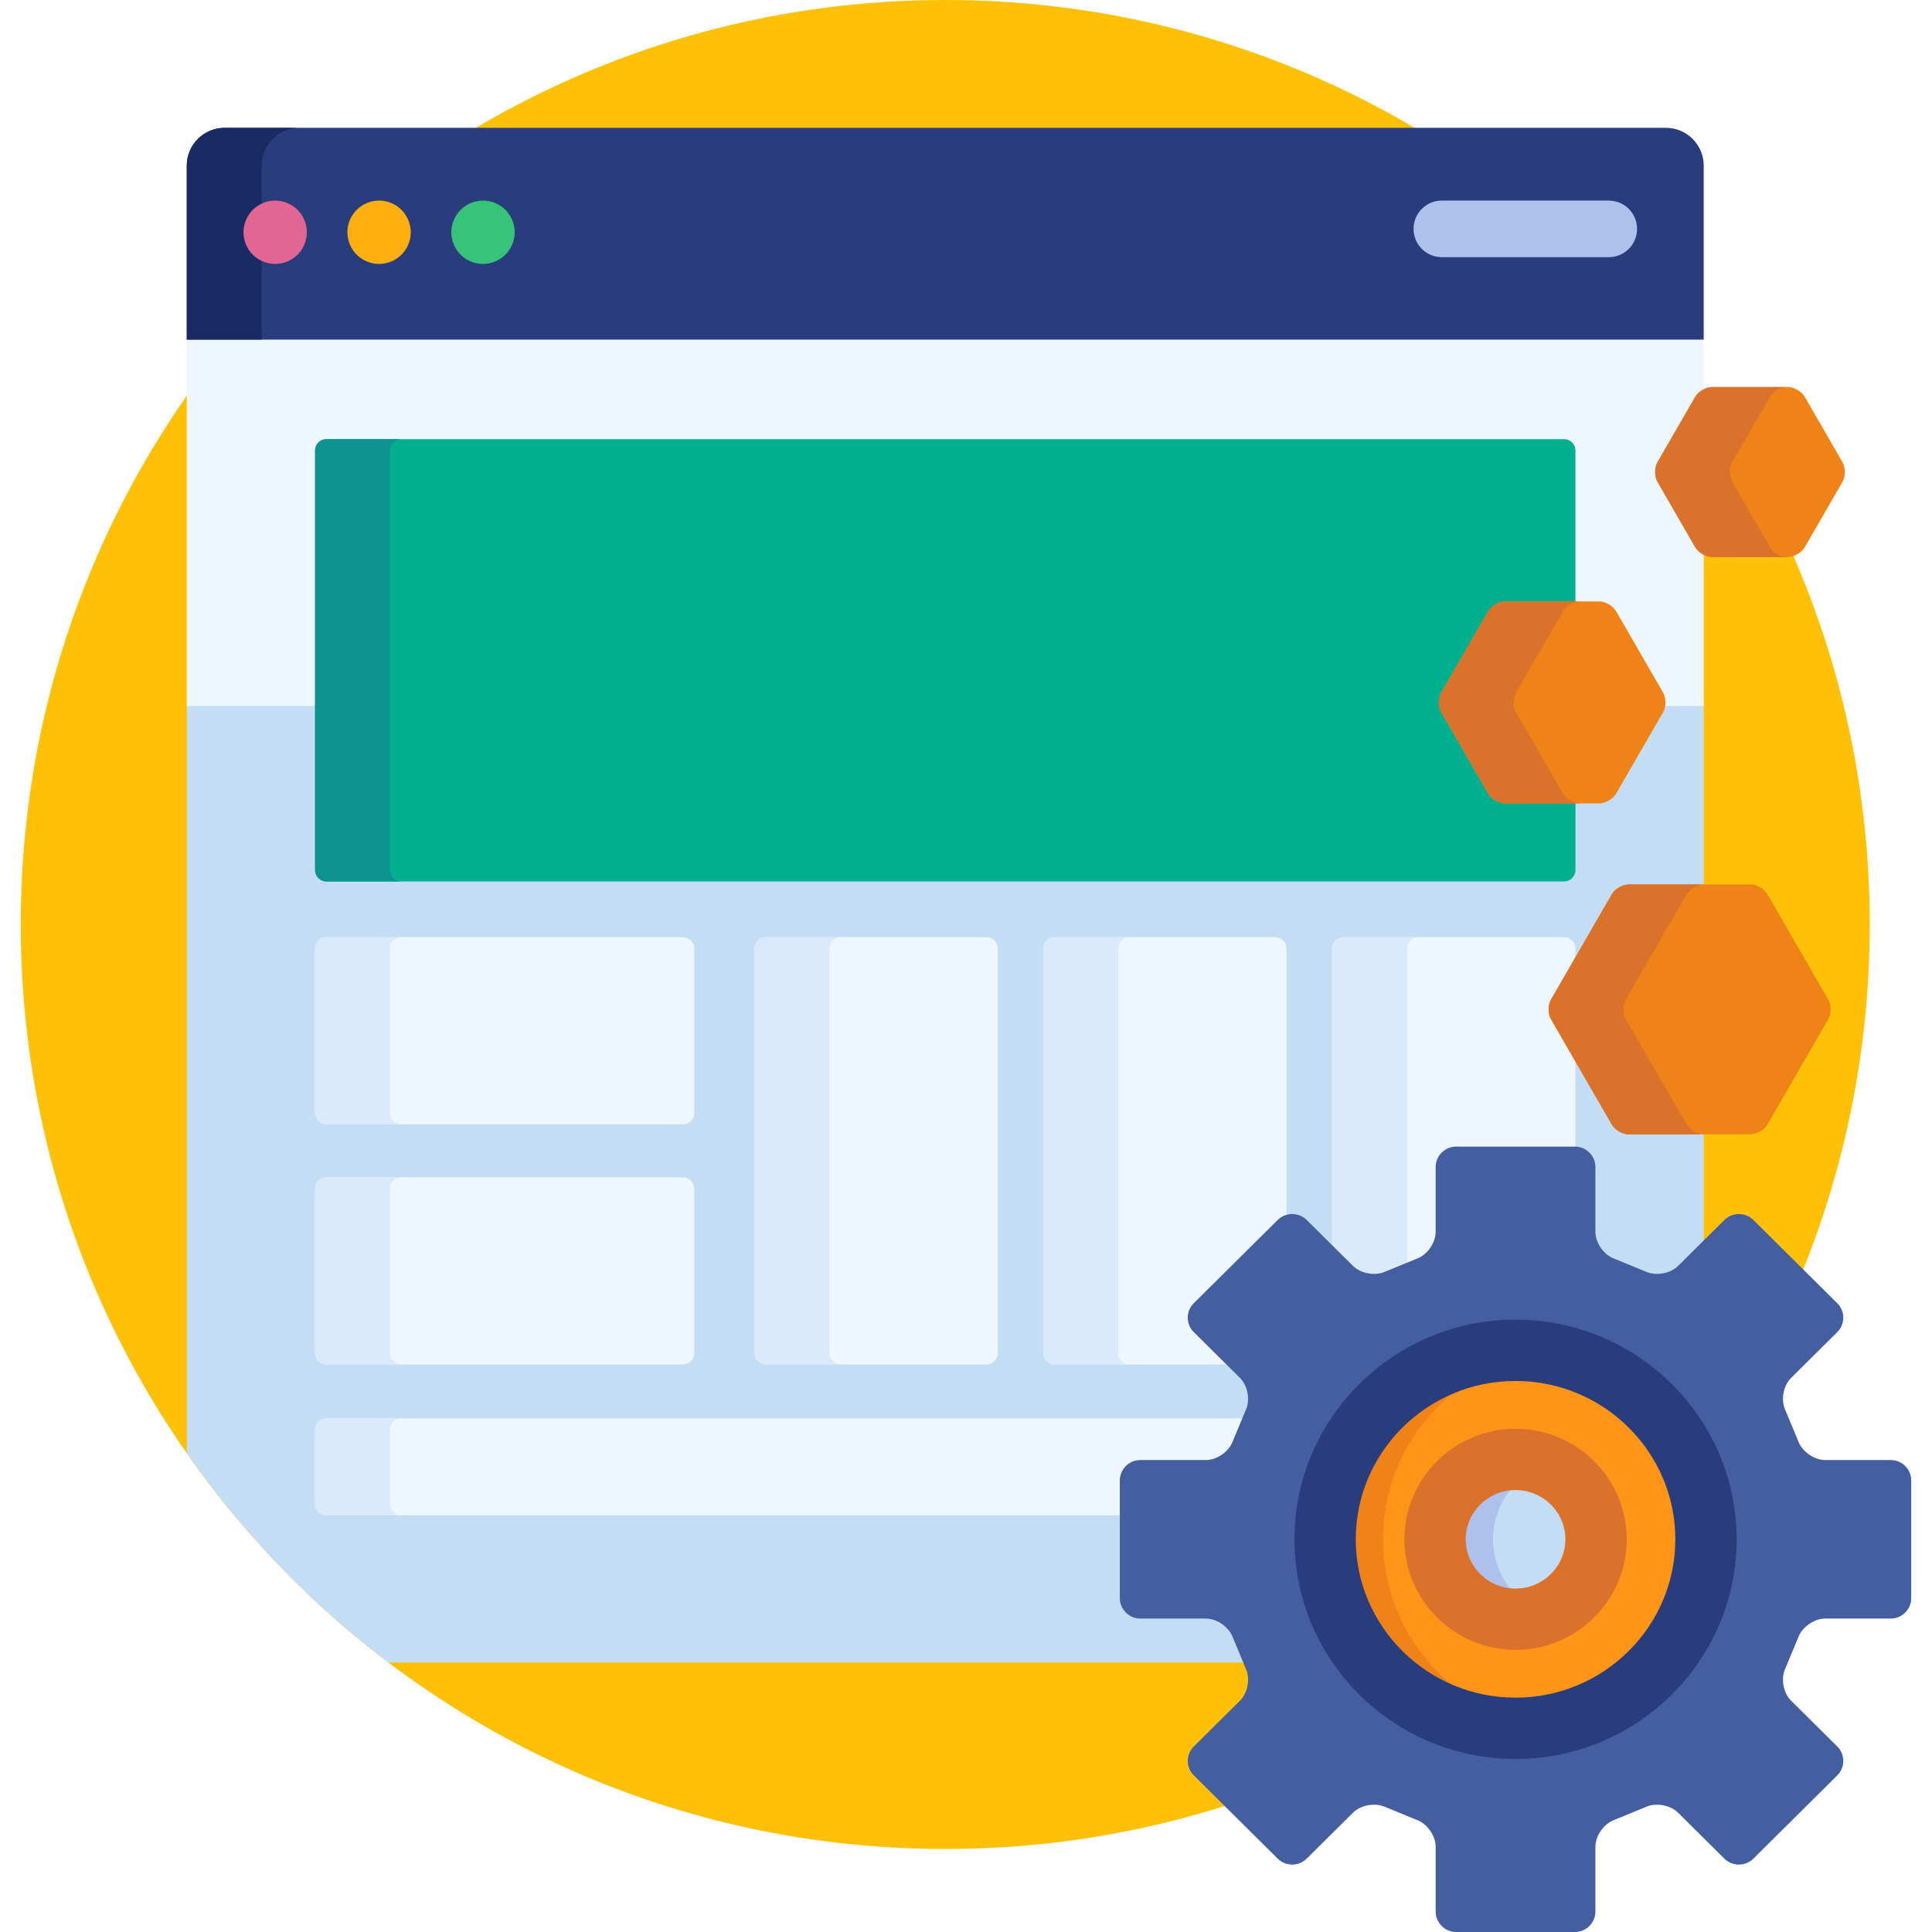 <svg width="512" height="512" viewBox="0 0 512 512" fill="none" xmlns="http://www.w3.org/2000/svg">
<path d="M250.5 490C385.81 490 495.5 380.31 495.5 245C495.5 109.69 385.81 0 250.5 0C115.19 0 5.5 109.69 5.5 245C5.5 380.31 115.19 490 250.5 490Z" fill="#FFC107"/>
<path d="M327.683 433.668C326.595 430.532 322.946 427.936 319.569 427.936H302.184C299.749 427.936 297.767 425.955 297.767 423.52V392.344C297.767 389.909 299.748 387.927 302.184 387.927H319.565C322.944 387.927 326.595 385.33 327.704 382.139L330.993 374.238C332.466 371.264 331.731 366.857 329.328 364.474L317.062 352.302C316.23 351.476 315.772 350.373 315.772 349.197C315.772 348.02 316.23 346.918 317.062 346.09L339.309 324.018C340.143 323.191 341.258 322.735 342.449 322.735C343.64 322.735 344.756 323.191 345.59 324.018L357.854 336.189C359.373 337.697 361.723 338.597 364.14 338.597C365.437 338.597 366.673 338.328 367.713 337.823L375.722 334.543C378.865 333.468 381.467 329.827 381.467 326.447V309.281C381.467 306.846 383.448 304.865 385.883 304.865H417.381C419.817 304.865 421.798 306.847 421.798 309.281V326.447C421.798 329.827 424.4 333.468 427.598 334.563L435.614 337.85C436.596 338.33 437.829 338.597 439.125 338.597C441.543 338.597 443.893 337.697 445.413 336.189L451.5 330.149V299.618H431.65C430.36 299.618 428.661 298.638 428.016 297.52L411.896 269.599C411.25 268.481 411.25 266.521 411.895 265.404L428.016 237.482C428.661 236.365 430.359 235.384 431.65 235.384H451.502V186.088H440.355C440.364 186.878 440.206 187.674 439.874 188.247L427.42 209.815C426.775 210.932 425.077 211.913 423.786 211.913H416.501V230.588C416.501 231.691 415.604 232.588 414.501 232.588H86.498C85.395 232.588 84.498 231.691 84.498 230.588V186.088H49.498V385.091C64.295 406.282 82.352 425.026 102.951 440.589H330.561L327.683 433.668Z" fill="#C3DDF4"/>
<path d="M297.768 392.345C297.768 389.91 299.749 387.928 302.185 387.928H319.566C322.945 387.928 326.596 385.331 327.705 382.14L330.319 375.862H86.498C84.848 375.862 83.498 377.212 83.498 378.862V398.581C83.498 400.231 84.848 401.581 86.498 401.581H297.768V392.345V392.345Z" fill="#EEF6FF"/>
<path d="M450.125 144.523L440.118 127.19C439.472 126.073 439.472 124.112 440.117 122.995L450.125 105.661C450.415 105.16 450.92 104.692 451.502 104.322V89H49.498V187.089H84.498V119.374C84.498 118.271 85.395 117.374 86.498 117.374H414.502C415.605 117.374 416.502 118.271 416.502 119.374V160.386H423.787C425.077 160.386 426.776 161.366 427.421 162.484L439.874 184.053C440.331 184.843 440.457 186.052 440.269 187.089H451.502V145.862C450.921 145.492 450.415 145.024 450.125 144.523Z" fill="#EEF6FF"/>
<path d="M441.502 33.875H59.498C53.998 33.875 49.498 38.375 49.498 43.875V90H451.502V43.875C451.502 38.375 447.002 33.875 441.502 33.875Z" fill="#293D7C"/>
<path d="M79.34 33.875H59.498C53.998 33.875 49.498 38.375 49.498 43.875V90H69.34V43.875C69.34 38.375 73.84 33.875 79.34 33.875Z" fill="#1A2B63"/>
<path d="M72.924 69.948C70.707 69.948 68.546 69.052 66.98 67.496C65.423 65.929 64.528 63.768 64.528 61.552C64.528 59.346 65.424 57.186 66.98 55.618C68.546 54.051 70.708 53.155 72.924 53.155C75.129 53.155 77.301 54.051 78.857 55.618C80.424 57.185 81.321 59.346 81.321 61.552C81.321 63.769 80.424 65.929 78.857 67.496C77.301 69.052 75.129 69.948 72.924 69.948Z" fill="#E26693"/>
<path d="M100.458 69.948C98.252 69.948 96.08 69.052 94.523 67.484C92.957 65.928 92.061 63.768 92.061 61.551C92.061 59.345 92.957 57.185 94.523 55.617C96.091 54.05 98.252 53.154 100.458 53.154C102.674 53.154 104.834 54.05 106.403 55.617C107.959 57.184 108.854 59.345 108.854 61.551C108.854 63.756 107.959 65.928 106.403 67.484C104.834 69.052 102.674 69.948 100.458 69.948Z" fill="#FFAF10"/>
<path d="M128.004 69.948C125.787 69.948 123.626 69.052 122.07 67.496C120.503 65.929 119.607 63.768 119.607 61.552C119.607 59.346 120.503 57.186 122.07 55.618C123.626 54.051 125.787 53.155 128.004 53.155C130.209 53.155 132.381 54.051 133.937 55.618C135.504 57.185 136.401 59.346 136.401 61.552C136.401 63.769 135.505 65.929 133.937 67.496C132.37 69.052 130.209 69.948 128.004 69.948Z" fill="#37C47A"/>
<path d="M398.881 211.914C397.591 211.914 395.892 210.934 395.247 209.816L382.795 188.248C382.149 187.131 382.149 185.17 382.795 184.053L395.248 162.484C395.893 161.367 397.591 160.386 398.882 160.386H417.503V119.374C417.503 117.724 416.153 116.374 414.503 116.374H86.498C84.848 116.374 83.498 117.724 83.498 119.374V230.589C83.498 232.239 84.848 233.589 86.498 233.589H414.502C416.152 233.589 417.502 232.239 417.502 230.589V211.914H398.881Z" fill="#02AF8E"/>
<path d="M103.34 230.589V119.374C103.34 117.724 104.69 116.374 106.34 116.374H86.498C84.848 116.374 83.498 117.724 83.498 119.374V230.589C83.498 232.239 84.848 233.589 86.498 233.589H106.34C104.69 233.589 103.34 232.239 103.34 230.589Z" fill="#0F9390"/>
<path d="M184 294.973C184 296.623 182.65 297.973 181 297.973H86.498C84.848 297.973 83.498 296.623 83.498 294.973V251.373C83.498 249.723 84.848 248.373 86.498 248.373H181C182.65 248.373 184 249.723 184 251.373V294.973Z" fill="#EEF6FF"/>
<path d="M264.427 358.592C264.427 360.242 263.077 361.592 261.427 361.592H202.945C201.295 361.592 199.945 360.242 199.945 358.592V251.372C199.945 249.722 201.295 248.372 202.945 248.372H261.427C263.077 248.372 264.427 249.722 264.427 251.372V358.592Z" fill="#EEF6FF"/>
<path d="M317.063 352.303C316.231 351.477 315.773 350.374 315.773 349.198C315.773 348.021 316.231 346.919 317.063 346.091L339.31 324.019C339.782 323.551 340.35 323.217 340.965 323.002V251.372C340.965 249.722 339.615 248.372 337.965 248.372H279.483C277.833 248.372 276.483 249.722 276.483 251.372V358.592C276.483 360.242 277.833 361.592 279.483 361.592H326.424L317.063 352.303Z" fill="#EEF6FF"/>
<path d="M357.855 336.19C359.374 337.698 361.724 338.598 364.141 338.598C365.438 338.598 366.674 338.329 367.714 337.824L375.723 334.544C378.866 333.469 381.468 329.828 381.468 326.448V309.282C381.468 306.847 383.449 304.866 385.884 304.866H417.382C417.423 304.866 417.461 304.877 417.502 304.878V279.31L411.896 269.6C411.25 268.482 411.25 266.522 411.895 265.405L417.502 255.695V251.373C417.502 249.723 416.152 248.373 414.502 248.373H356.02C354.37 248.373 353.02 249.723 353.02 251.373V331.391L357.855 336.19Z" fill="#EEF6FF"/>
<path d="M184 358.592C184 360.242 182.65 361.592 181 361.592H86.498C84.848 361.592 83.498 360.242 83.498 358.592V314.992C83.498 313.342 84.848 311.992 86.498 311.992H181C182.65 311.992 184 313.342 184 314.992V358.592Z" fill="#EEF6FF"/>
<path d="M103.34 398.58V378.861C103.34 377.211 104.69 375.861 106.34 375.861H86.498C84.848 375.861 83.498 377.211 83.498 378.861V398.58C83.498 400.23 84.848 401.58 86.498 401.58H106.34C104.69 401.58 103.34 400.23 103.34 398.58Z" fill="#D9EAFC"/>
<path d="M103.34 294.973V251.373C103.34 249.723 104.69 248.373 106.34 248.373H86.498C84.848 248.373 83.498 249.723 83.498 251.373V294.973C83.498 296.623 84.848 297.973 86.498 297.973H106.34C104.69 297.973 103.34 296.623 103.34 294.973Z" fill="#D9EAFC"/>
<path d="M219.787 358.592V251.372C219.787 249.722 221.137 248.372 222.787 248.372H202.945C201.295 248.372 199.945 249.722 199.945 251.372V358.592C199.945 360.242 201.295 361.592 202.945 361.592H222.787C221.137 361.592 219.787 360.242 219.787 358.592Z" fill="#D9EAFC"/>
<path d="M296.325 358.592V251.372C296.325 249.722 297.675 248.372 299.325 248.372H279.483C277.833 248.372 276.483 249.722 276.483 251.372V358.592C276.483 360.242 277.833 361.592 279.483 361.592H299.325C297.675 361.592 296.325 360.242 296.325 358.592Z" fill="#D9EAFC"/>
<path d="M357.855 336.19C359.374 337.698 361.724 338.598 364.141 338.598C365.438 338.598 366.674 338.329 367.714 337.824L372.862 335.716V251.373C372.862 249.723 374.212 248.373 375.862 248.373H356.02C354.37 248.373 353.02 249.723 353.02 251.373V331.391L357.855 336.19Z" fill="#D9EAFC"/>
<path d="M103.34 358.592V314.992C103.34 313.342 104.69 311.992 106.34 311.992H86.498C84.848 311.992 83.498 313.342 83.498 314.992V358.592C83.498 360.242 84.848 361.592 86.498 361.592H106.34C104.69 361.592 103.34 360.242 103.34 358.592Z" fill="#D9EAFC"/>
<path d="M426.34 68.155H382.105C377.963 68.155 374.605 64.798 374.605 60.655C374.605 56.512 377.963 53.155 382.105 53.155H426.34C430.482 53.155 433.84 56.512 433.84 60.655C433.84 64.798 430.482 68.155 426.34 68.155Z" fill="#AEC1ED"/>
<path d="M380.468 506.584C380.468 509.562 382.905 512 385.884 512H417.382C420.361 512 422.799 509.562 422.799 506.584V489.42C422.799 486.441 425.105 483.214 427.923 482.248L435.995 478.941C438.675 477.636 442.596 478.287 444.71 480.386L456.975 492.558C459.089 494.655 462.549 494.655 464.664 492.558L486.907 470.483C489.021 468.385 489.021 464.952 486.907 462.852L474.642 450.679C472.528 448.581 471.877 444.678 473.197 442.007L476.508 434.051C477.486 431.238 480.722 428.934 483.702 428.936H501.083C504.062 428.936 506.5 426.5 506.5 423.52V392.344C506.5 389.365 504.062 386.927 501.083 386.927H483.702C480.723 386.927 477.486 384.625 476.508 381.811L473.197 373.854C471.878 371.183 472.528 367.282 474.642 365.183L486.906 353.013C489.021 350.915 489.021 347.481 486.906 345.382L464.663 323.308C462.549 321.21 459.089 321.21 456.974 323.308L444.708 335.479C442.594 337.578 438.672 338.228 435.993 336.925L427.921 333.616C425.103 332.651 422.797 329.425 422.797 326.446V309.28C422.797 306.301 420.359 303.864 417.38 303.864H385.882C382.903 303.864 380.466 306.302 380.466 309.28V326.446C380.466 329.425 378.159 332.651 375.341 333.616L367.273 336.923C364.594 338.228 360.672 337.578 358.557 335.479L346.292 323.308C344.177 321.21 340.717 321.21 338.602 323.308L316.355 345.381C314.241 347.481 314.241 350.912 316.355 353.012L328.621 365.184C330.736 367.282 331.386 371.185 330.067 373.854L326.756 381.811C325.778 384.626 322.541 386.927 319.562 386.927H302.181C299.203 386.927 296.764 389.365 296.764 392.344V423.52C296.764 426.499 299.202 428.936 302.181 428.936H319.562C322.541 428.934 325.778 431.238 326.756 434.051L330.067 442.009C331.388 444.678 330.737 448.581 328.623 450.679L316.355 462.852C314.241 464.952 314.241 468.385 316.355 470.483L338.602 492.558C340.717 494.655 344.177 494.655 346.291 492.556L358.554 480.384C360.669 478.286 364.591 477.636 367.269 478.94L375.34 482.248C378.158 483.214 380.465 486.44 380.465 489.42V506.584H380.468V506.584Z" fill="#445EA0"/>
<path d="M401.63 458.02C429.504 458.02 452.1 435.594 452.1 407.93C452.1 380.266 429.504 357.84 401.63 357.84C373.756 357.84 351.16 380.266 351.16 407.93C351.16 435.594 373.756 458.02 401.63 458.02Z" fill="#FF9518"/>
<path d="M366.518 407.934C366.519 382.86 385.079 362.091 409.311 358.422C406.808 358.044 404.245 357.848 401.635 357.848C373.76 357.848 351.166 380.27 351.165 407.934C351.165 435.596 373.76 458.021 401.635 458.021C404.245 458.021 406.809 457.825 409.311 457.445C385.079 453.774 366.518 433.006 366.518 407.934Z" fill="#EF8318"/>
<path d="M401.634 466.145C369.325 466.145 343.04 440.033 343.04 407.934C343.041 375.836 369.326 349.723 401.634 349.723C433.943 349.723 460.229 375.836 460.229 407.933C460.228 440.032 433.943 466.145 401.634 466.145ZM401.634 365.972C378.286 365.972 359.29 384.795 359.289 407.934C359.289 431.072 378.285 449.897 401.634 449.897C424.984 449.897 443.979 431.072 443.98 407.933C443.98 384.795 424.983 365.972 401.634 365.972Z" fill="#293D7C"/>
<path d="M401.63 429.1C413.412 429.1 422.964 419.622 422.964 407.93C422.964 396.238 413.412 386.76 401.63 386.76C389.848 386.76 380.296 396.238 380.296 407.93C380.296 419.622 389.848 429.1 401.63 429.1Z" fill="#C3DDF4"/>
<path d="M395.652 407.934C395.652 398.928 401.325 391.256 409.311 388.196C406.926 387.281 404.344 386.759 401.634 386.759C389.851 386.759 380.299 396.238 380.299 407.934C380.299 419.626 389.85 429.107 401.634 429.107C404.344 429.107 406.926 428.586 409.311 427.67C401.325 424.609 395.652 416.938 395.652 407.934Z" fill="#AEC1ED"/>
<path d="M401.634 437.23C385.39 437.23 372.174 424.087 372.174 407.933C372.174 391.777 385.39 378.634 401.634 378.634C417.878 378.634 431.094 391.777 431.094 407.932C431.092 424.088 417.876 437.23 401.634 437.23ZM401.634 394.884C394.35 394.884 388.423 400.739 388.423 407.934C388.423 415.127 394.35 420.982 401.634 420.982C408.918 420.982 414.844 415.128 414.844 407.932C414.844 400.738 408.918 394.884 401.634 394.884Z" fill="#DB722C"/>
<path d="M398.881 212.914C397.231 212.914 395.206 211.745 394.381 210.316L381.929 188.748C381.104 187.319 381.104 184.981 381.929 183.553L394.381 161.984C395.206 160.555 397.231 159.386 398.881 159.386H423.787C425.437 159.386 427.462 160.555 428.287 161.984L440.74 183.553C441.565 184.982 441.565 187.32 440.74 188.748L428.287 210.316C427.462 211.745 425.437 212.914 423.787 212.914H398.881Z" fill="#EF8318"/>
<path d="M453.759 147.621C452.109 147.621 450.084 146.452 449.259 145.023L439.252 127.69C438.427 126.261 438.427 123.923 439.252 122.495L449.259 105.161C450.084 103.732 452.109 102.563 453.759 102.563H473.774C475.424 102.563 477.449 103.732 478.274 105.161L488.281 122.495C489.106 123.924 489.106 126.262 488.281 127.69L478.274 145.023C477.449 146.452 475.424 147.621 473.774 147.621H453.759Z" fill="#EF8318"/>
<path d="M431.65 300.618C430 300.618 427.975 299.449 427.15 298.02L411.03 270.1C410.205 268.671 410.205 266.333 411.03 264.905L427.151 236.983C427.976 235.554 430.001 234.385 431.651 234.385H463.892C465.542 234.385 467.567 235.554 468.392 236.983L484.513 264.905C485.338 266.334 485.338 268.672 484.513 270.1L468.392 298.021C467.567 299.45 465.542 300.619 463.892 300.619L431.65 300.618Z" fill="#EF8318"/>
<path d="M414.224 210.316L401.772 188.748C400.947 187.319 400.947 184.981 401.772 183.553L414.224 161.984C415.049 160.555 417.074 159.386 418.724 159.386H398.882C397.232 159.386 395.207 160.555 394.382 161.984L381.93 183.553C381.105 184.982 381.105 187.32 381.93 188.748L394.382 210.316C395.207 211.745 397.232 212.914 398.882 212.914H418.724C417.074 212.914 415.049 211.745 414.224 210.316Z" fill="#DB722C"/>
<path d="M469.102 145.023L459.095 127.69C458.27 126.261 458.27 123.923 459.095 122.495L469.102 105.161C469.927 103.732 471.952 102.563 473.602 102.563H453.76C452.11 102.563 450.085 103.732 449.26 105.161L439.253 122.495C438.428 123.924 438.428 126.262 439.253 127.69L449.26 145.023C450.085 146.452 452.11 147.621 453.76 147.621H473.602C471.952 147.621 469.926 146.452 469.102 145.023Z" fill="#DB722C"/>
<path d="M446.993 298.021L430.872 270.1C430.047 268.671 430.047 266.333 430.872 264.905L446.993 236.983C447.818 235.554 449.843 234.385 451.493 234.385H431.65C430 234.385 427.975 235.554 427.15 236.983L411.029 264.905C410.204 266.334 410.204 268.672 411.029 270.1L427.15 298.021C427.975 299.45 430 300.619 431.65 300.619H451.492C449.843 300.618 447.818 299.449 446.993 298.021Z" fill="#DB722C"/>
</svg>
